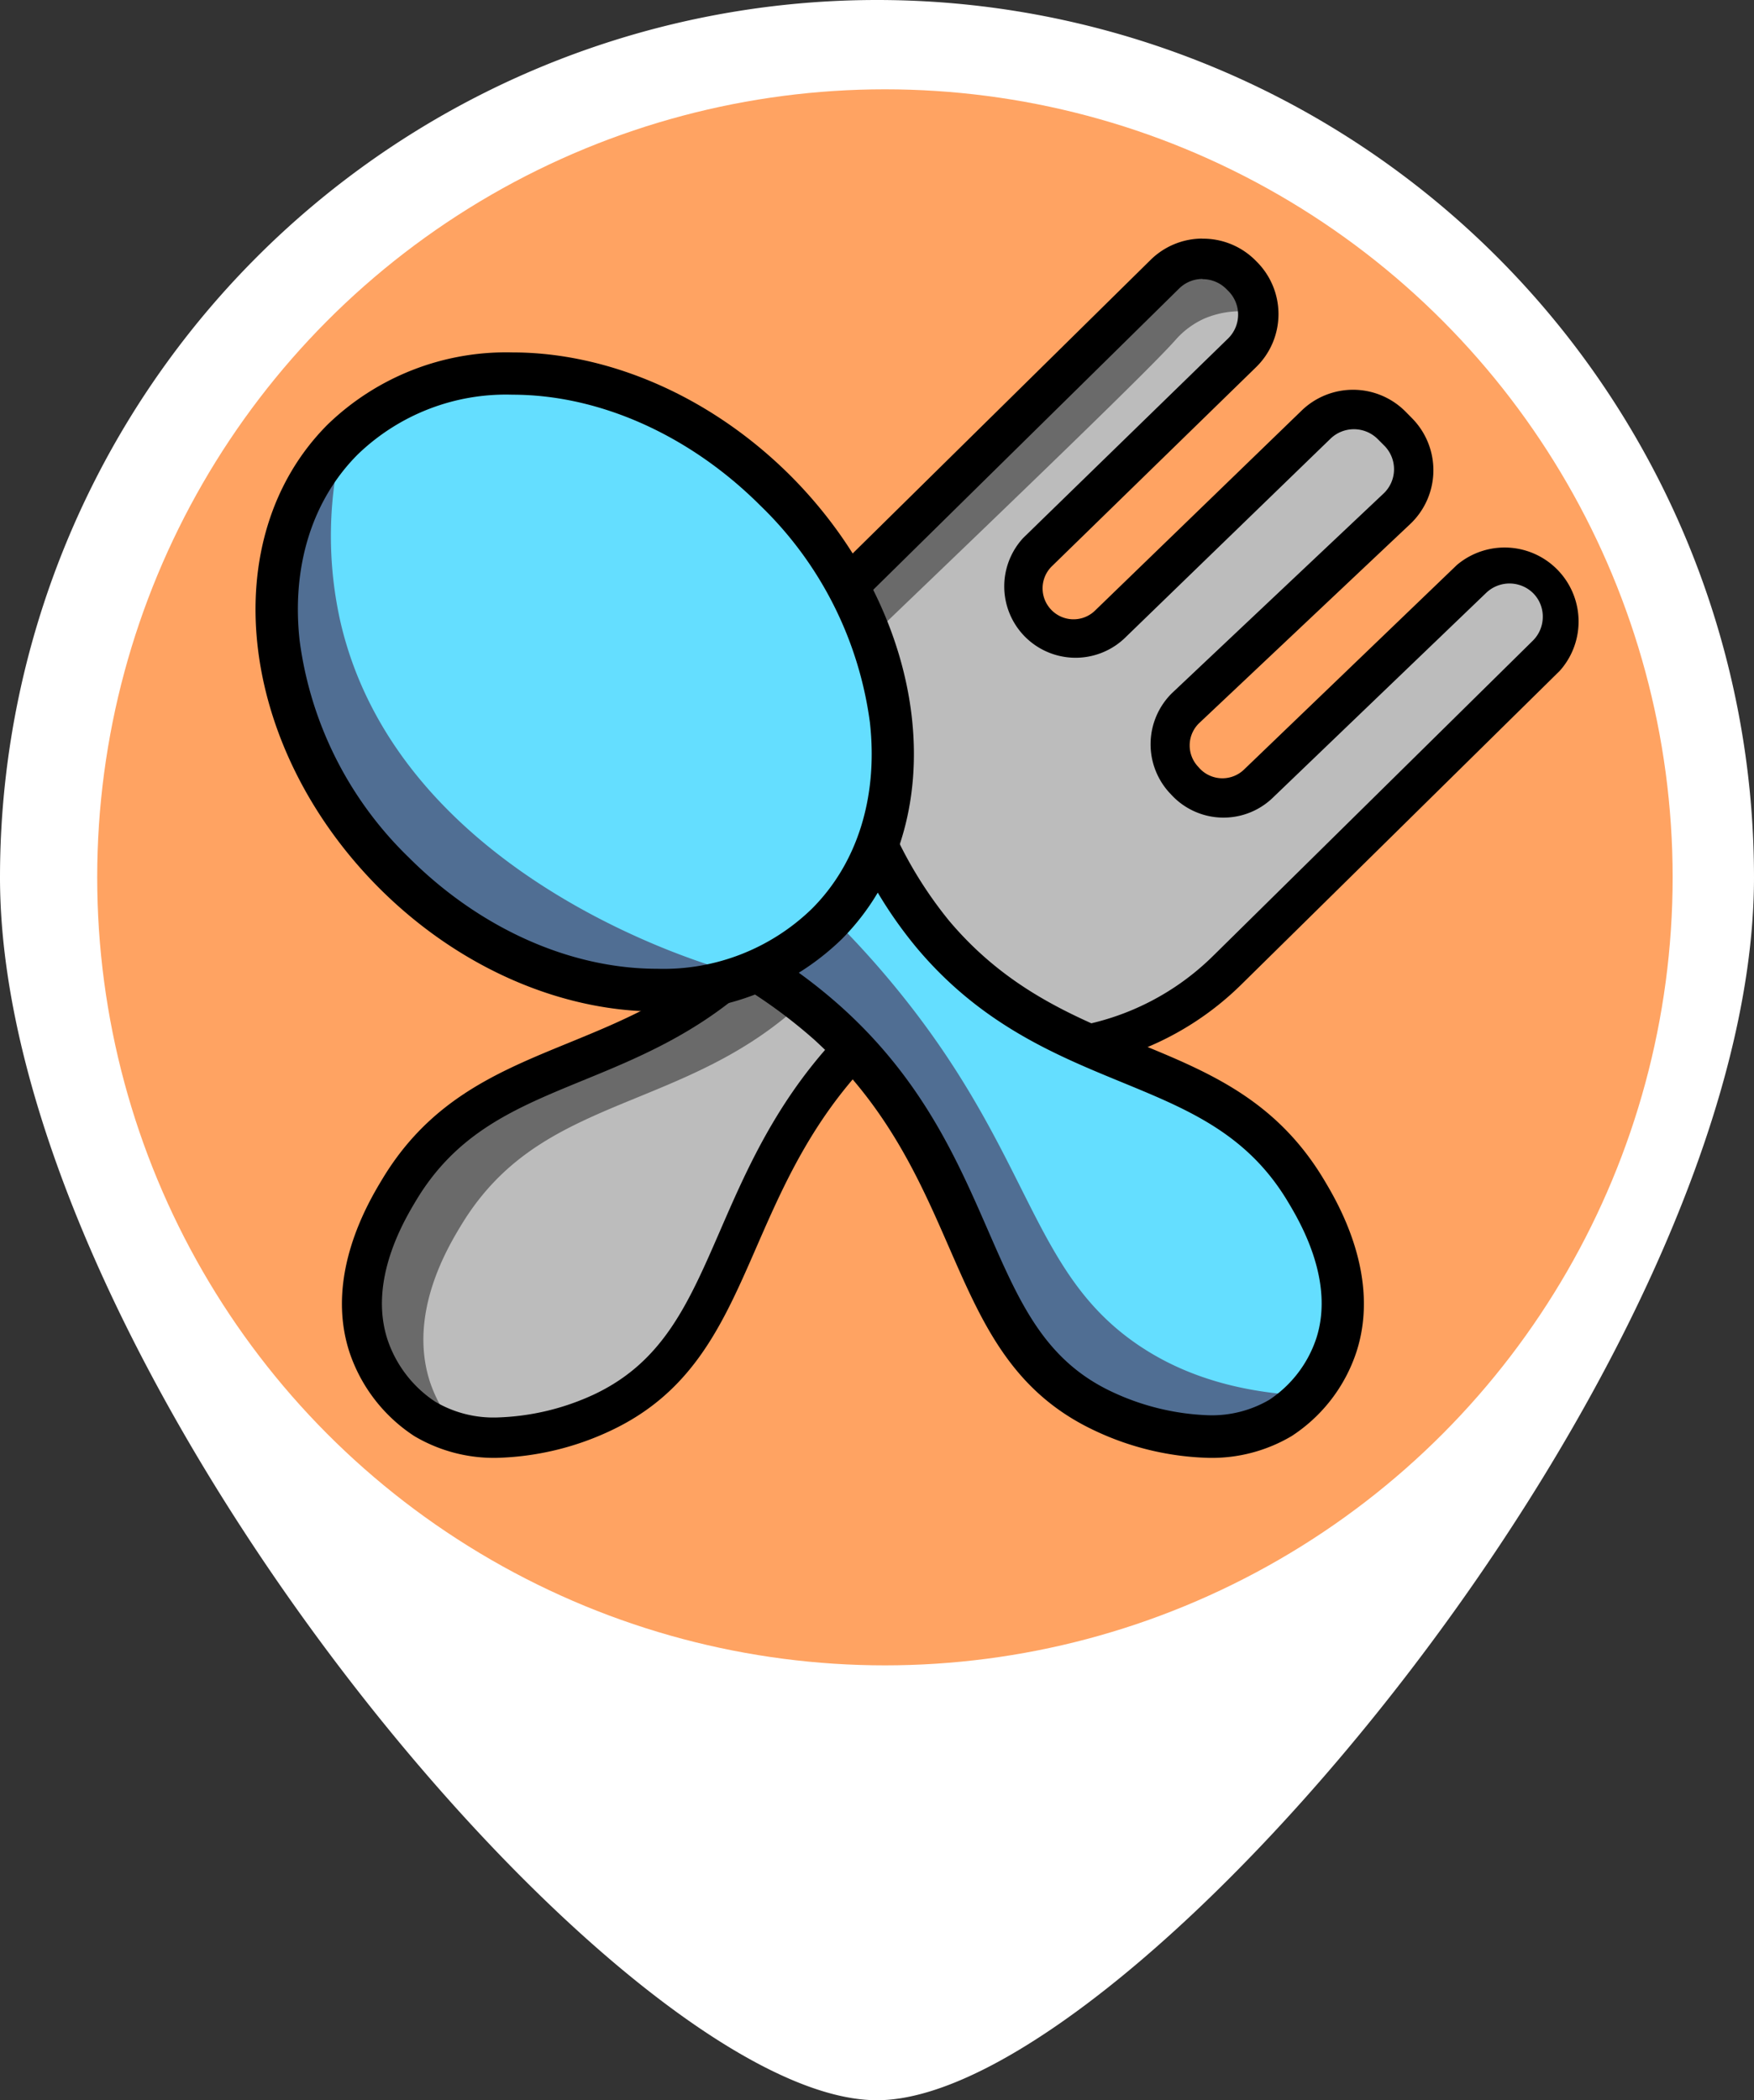 <svg xmlns="http://www.w3.org/2000/svg" viewBox="0 0 166 198.69"><rect x="0" y="0" width="166" height="198.69" fill="#333333" stroke="none"/><defs><style>.cls-1{fill:#fff;}.cls-2{fill:#ffa362;}.cls-3{fill:#bcbcbc;}.cls-4{fill:#6a6a6a;}.cls-5{fill:#64deff;}.cls-6{fill:#506e93;}</style></defs><g id="Layer_2" data-name="Layer 2"><g id="Layer_1-2" data-name="Layer 1"><path class="cls-1" d="M0,83a83,83,0,0,1,166,0c0,45.84-59.07,115.69-83,115.69C58.67,198.69,0,128.84,0,83Z"/><circle class="cls-2" cx="83.75" cy="83" r="74.55"/><path class="cls-3" d="M47,136a12.85,12.85,0,0,1-6.83-1.78,13.26,13.26,0,0,1-5.31-6.88c-2.11-6.44,1.65-12.71,2.88-14.77,4.22-7,10-9.39,16.71-12.14,6.32-2.59,12.85-5.27,18.61-12.12a39.37,39.37,0,0,0,8-16.14l20.59,14.39A48.33,48.33,0,0,0,83.12,96.91c-7.26,6.6-10.44,13.89-13.25,20.32-3,7-5.67,13-12.84,16.39a24.84,24.84,0,0,1-10,2.39Z"/><path class="cls-4" d="M86.73,76.14A39.29,39.29,0,0,1,78.91,91.7c-5.76,6.86-12.29,9.54-18.61,12.13C53.59,106.58,47.8,109,43.59,116c-1.24,2.06-5,8.33-2.89,14.76a13.73,13.73,0,0,0,2.92,4.9,11.3,11.3,0,0,1-3.41-1.4,13.11,13.11,0,0,1-5.31-6.88c-2.11-6.43,1.65-12.7,2.88-14.76,4.21-7,10-9.4,16.71-12.14,6.32-2.6,12.85-5.27,18.61-12.13a39.49,39.49,0,0,0,8-16.14Z"/><path d="M82.19,75.29l8.58,6L97.49,86A49,49,0,0,0,81.83,95.5c-7.56,6.87-10.83,14.36-13.71,21-3,6.9-5.39,12.35-11.9,15.42A23.33,23.33,0,0,1,47,134.1a10.86,10.86,0,0,1-5.82-1.5,11.38,11.38,0,0,1-4.5-5.85c-1.84-5.61,1.58-11.31,2.7-13.18,3.89-6.48,9.41-8.74,15.8-11.36,6.23-2.55,13.28-5.45,19.34-12.66a40.3,40.3,0,0,0,7.63-14.26M79.81,69a38.92,38.92,0,0,1-8.17,18.13C60.17,100.74,44.8,97.18,36.15,111.6c-1.27,2.11-5.45,9.08-3.07,16.34a15.25,15.25,0,0,0,6.13,7.92A14.77,14.77,0,0,0,47,137.92a26.87,26.87,0,0,0,10.81-2.58c14.67-6.91,11.68-23.49,26.55-37a48.46,48.46,0,0,1,21.7-11L79.81,69Z"/><path class="cls-3" d="M147.81,58.52a5,5,0,0,1-1.52,3.6l-30.16,29.7a26.28,26.28,0,0,1-37-.14L61.44,74,79.33,56.4,110.25,26a5.08,5.08,0,0,1,7.16,0l.16.17a5,5,0,0,1,1.48,3.45,1.09,1.09,0,0,1,0,.18,5,5,0,0,1-1.53,3.6L98.18,52.25a4.84,4.84,0,0,0,3.42,8.26A4.79,4.79,0,0,0,105,59.08l19.51-18.89a5.08,5.08,0,0,1,7.13.06l.64.63a5,5,0,0,1,1.49,3.67,5.1,5.1,0,0,1-1.6,3.63L112.17,67a4.88,4.88,0,0,0-.21,6.78l.17.18a4.87,4.87,0,0,0,3.56,1.56,4.81,4.81,0,0,0,3.4-1.4l20.12-19.32a5.08,5.08,0,0,1,7.11.08A5,5,0,0,1,147.81,58.52Z"/><path class="cls-4" d="M119.05,29.61a8.67,8.67,0,0,0-5.12.55,8,8,0,0,0-2.68,2C109,34.71,98,45.34,82.4,60.28c-1-1.29-2.05-2.58-3.07-3.88L110.25,26a5.08,5.08,0,0,1,7.16,0l.16.17A5,5,0,0,1,119.05,29.61Z"/><path d="M113.81,26.41a3.16,3.16,0,0,1,2.25.93l.17.17a3.16,3.16,0,0,1,0,4.51L96.85,50.88l0,0,0,0a6.75,6.75,0,0,0,9.55,9.53l19.51-18.9a3.19,3.19,0,0,1,4.45,0l.64.64a3.16,3.16,0,0,1-.07,4.55l-20,18.86,0,0h0a6.79,6.79,0,0,0-.26,9.43l.18.19a6.72,6.72,0,0,0,9.67.23l20.12-19.31a3.19,3.19,0,0,1,4.44,0,3.12,3.12,0,0,1,.93,2.26,3.17,3.17,0,0,1-.94,2.25L114.79,90.45a24.37,24.37,0,0,1-34.34-.13L64.15,74l47.44-46.7a3.15,3.15,0,0,1,2.22-.91m0-3.82a7,7,0,0,0-4.9,2L58.73,74l19,19a28.21,28.21,0,0,0,39.73.16l30.16-29.7a7,7,0,0,0-9.75-10L117.75,72.79a2.95,2.95,0,0,1-4.21-.09l-.17-.19a2.93,2.93,0,0,1,.11-4.09l20-18.86a7,7,0,0,0,.15-10l-.63-.64a7,7,0,0,0-9.81-.08L103.67,57.73a2.92,2.92,0,0,1-4.26-.13,2.92,2.92,0,0,1,.11-4l19.34-18.85a7,7,0,0,0,.07-10l-.17-.17a7,7,0,0,0-5-2Z"/><path class="cls-5" d="M126.46,127.32a13.81,13.81,0,0,1-2.77,4.73,11.49,11.49,0,0,1-2.51,2.11,12.75,12.75,0,0,1-6.78,1.77,24.71,24.71,0,0,1-10-2.39c-7.13-3.36-9.76-9.38-12.8-16.34-2.81-6.44-6-13.74-13.26-20.35a45.55,45.55,0,0,0-10.45-7.11,52.48,52.48,0,0,0-8-3.2L80.32,72.33a39.61,39.61,0,0,0,8,16c5.77,6.87,12.6,9.67,18.64,12.15,6.69,2.74,12.47,5.11,16.66,12.1C124.81,114.68,128.56,120.92,126.46,127.32Z"/><path class="cls-6" d="M123.69,132.05a11.49,11.49,0,0,1-2.51,2.11,12.75,12.75,0,0,1-6.78,1.77,24.71,24.71,0,0,1-10-2.39c-7.13-3.36-9.76-9.38-12.8-16.34-2.81-6.44-6-13.74-13.26-20.35a45.55,45.55,0,0,0-10.45-7.11l8.85-4.86a86.74,86.74,0,0,1,9.36,10.21c11.69,15,11.69,25.52,21.78,32.26,2.85,1.9,7.77,4.35,15.75,4.68C123.68,132,123.69,132,123.69,132.05Z"/><path d="M79.16,75.58a40.55,40.55,0,0,0,7.59,14.08c6.08,7.25,13.16,10.15,19.41,12.72s11.86,4.86,15.71,11.28c1.11,1.85,4.5,7.51,2.69,13a11.22,11.22,0,0,1-4.42,5.76,10.77,10.77,0,0,1-5.74,1.47,23.3,23.3,0,0,1-9.1-2.19c-6.45-3-8.81-8.47-11.81-15.34-2.89-6.62-6.17-14.13-13.76-21a49.28,49.28,0,0,0-15.4-9.42l6.45-4.51,8.38-5.85M81.64,69,55.34,87.34a48.36,48.36,0,0,1,21.7,11c14.88,13.53,11.89,30.11,26.56,37a26.81,26.81,0,0,0,10.8,2.58,14.82,14.82,0,0,0,7.84-2.06,15.15,15.15,0,0,0,6.12-7.92c2.38-7.26-1.8-14.23-3.06-16.34-8.65-14.42-24-10.86-35.49-24.51A38.82,38.82,0,0,1,81.64,69Z"/><path class="cls-5" d="M82,82.31a20.19,20.19,0,0,1-3.72,5.09,20.83,20.83,0,0,1-9.77,5.49,25.62,25.62,0,0,1-6.29.76c-8.77,0-17.84-4.05-24.9-11.1C25,70.22,22.59,52.41,31.76,42.31c.21-.25.44-.49.67-.72a20.55,20.55,0,0,1,7.85-4.91,24.6,24.6,0,0,1,8.22-1.34c8.77,0,17.84,4,24.89,11.1A36.86,36.86,0,0,1,84.31,68.15,24.65,24.65,0,0,1,82,82.31Z"/><path class="cls-6" d="M68.87,91.82c-.14.36-.27.71-.4,1.07a25.62,25.62,0,0,1-6.29.76c-8.77,0-17.84-4.05-24.9-11.1C25,70.22,22.59,52.41,31.76,42.31l.47.23a37,37,0,0,0,0,16.34C37.84,82.94,67,91.31,68.87,91.82Z"/><path d="M74.81,45C67.12,37.34,57.42,33.34,48.5,33.34v4c8.24,0,16.8,3.83,23.48,10.51A34.91,34.91,0,0,1,82.33,68.36c.78,7-1.17,13.3-5.5,17.62a20.15,20.15,0,0,1-14.65,5.67c-8.24,0-16.8-3.84-23.48-10.52A34.86,34.86,0,0,1,28.36,60.62c-.78-7,1.17-13.29,5.49-17.62A20.2,20.2,0,0,1,48.5,37.34v-4h0A24.3,24.3,0,0,0,31,40.17C20.27,50.93,22.44,70.53,35.87,84c7.69,7.69,17.4,11.69,26.31,11.69a24.27,24.27,0,0,0,17.48-6.84C90.41,78.06,88.24,58.46,74.81,45Z"/></g></g></svg>